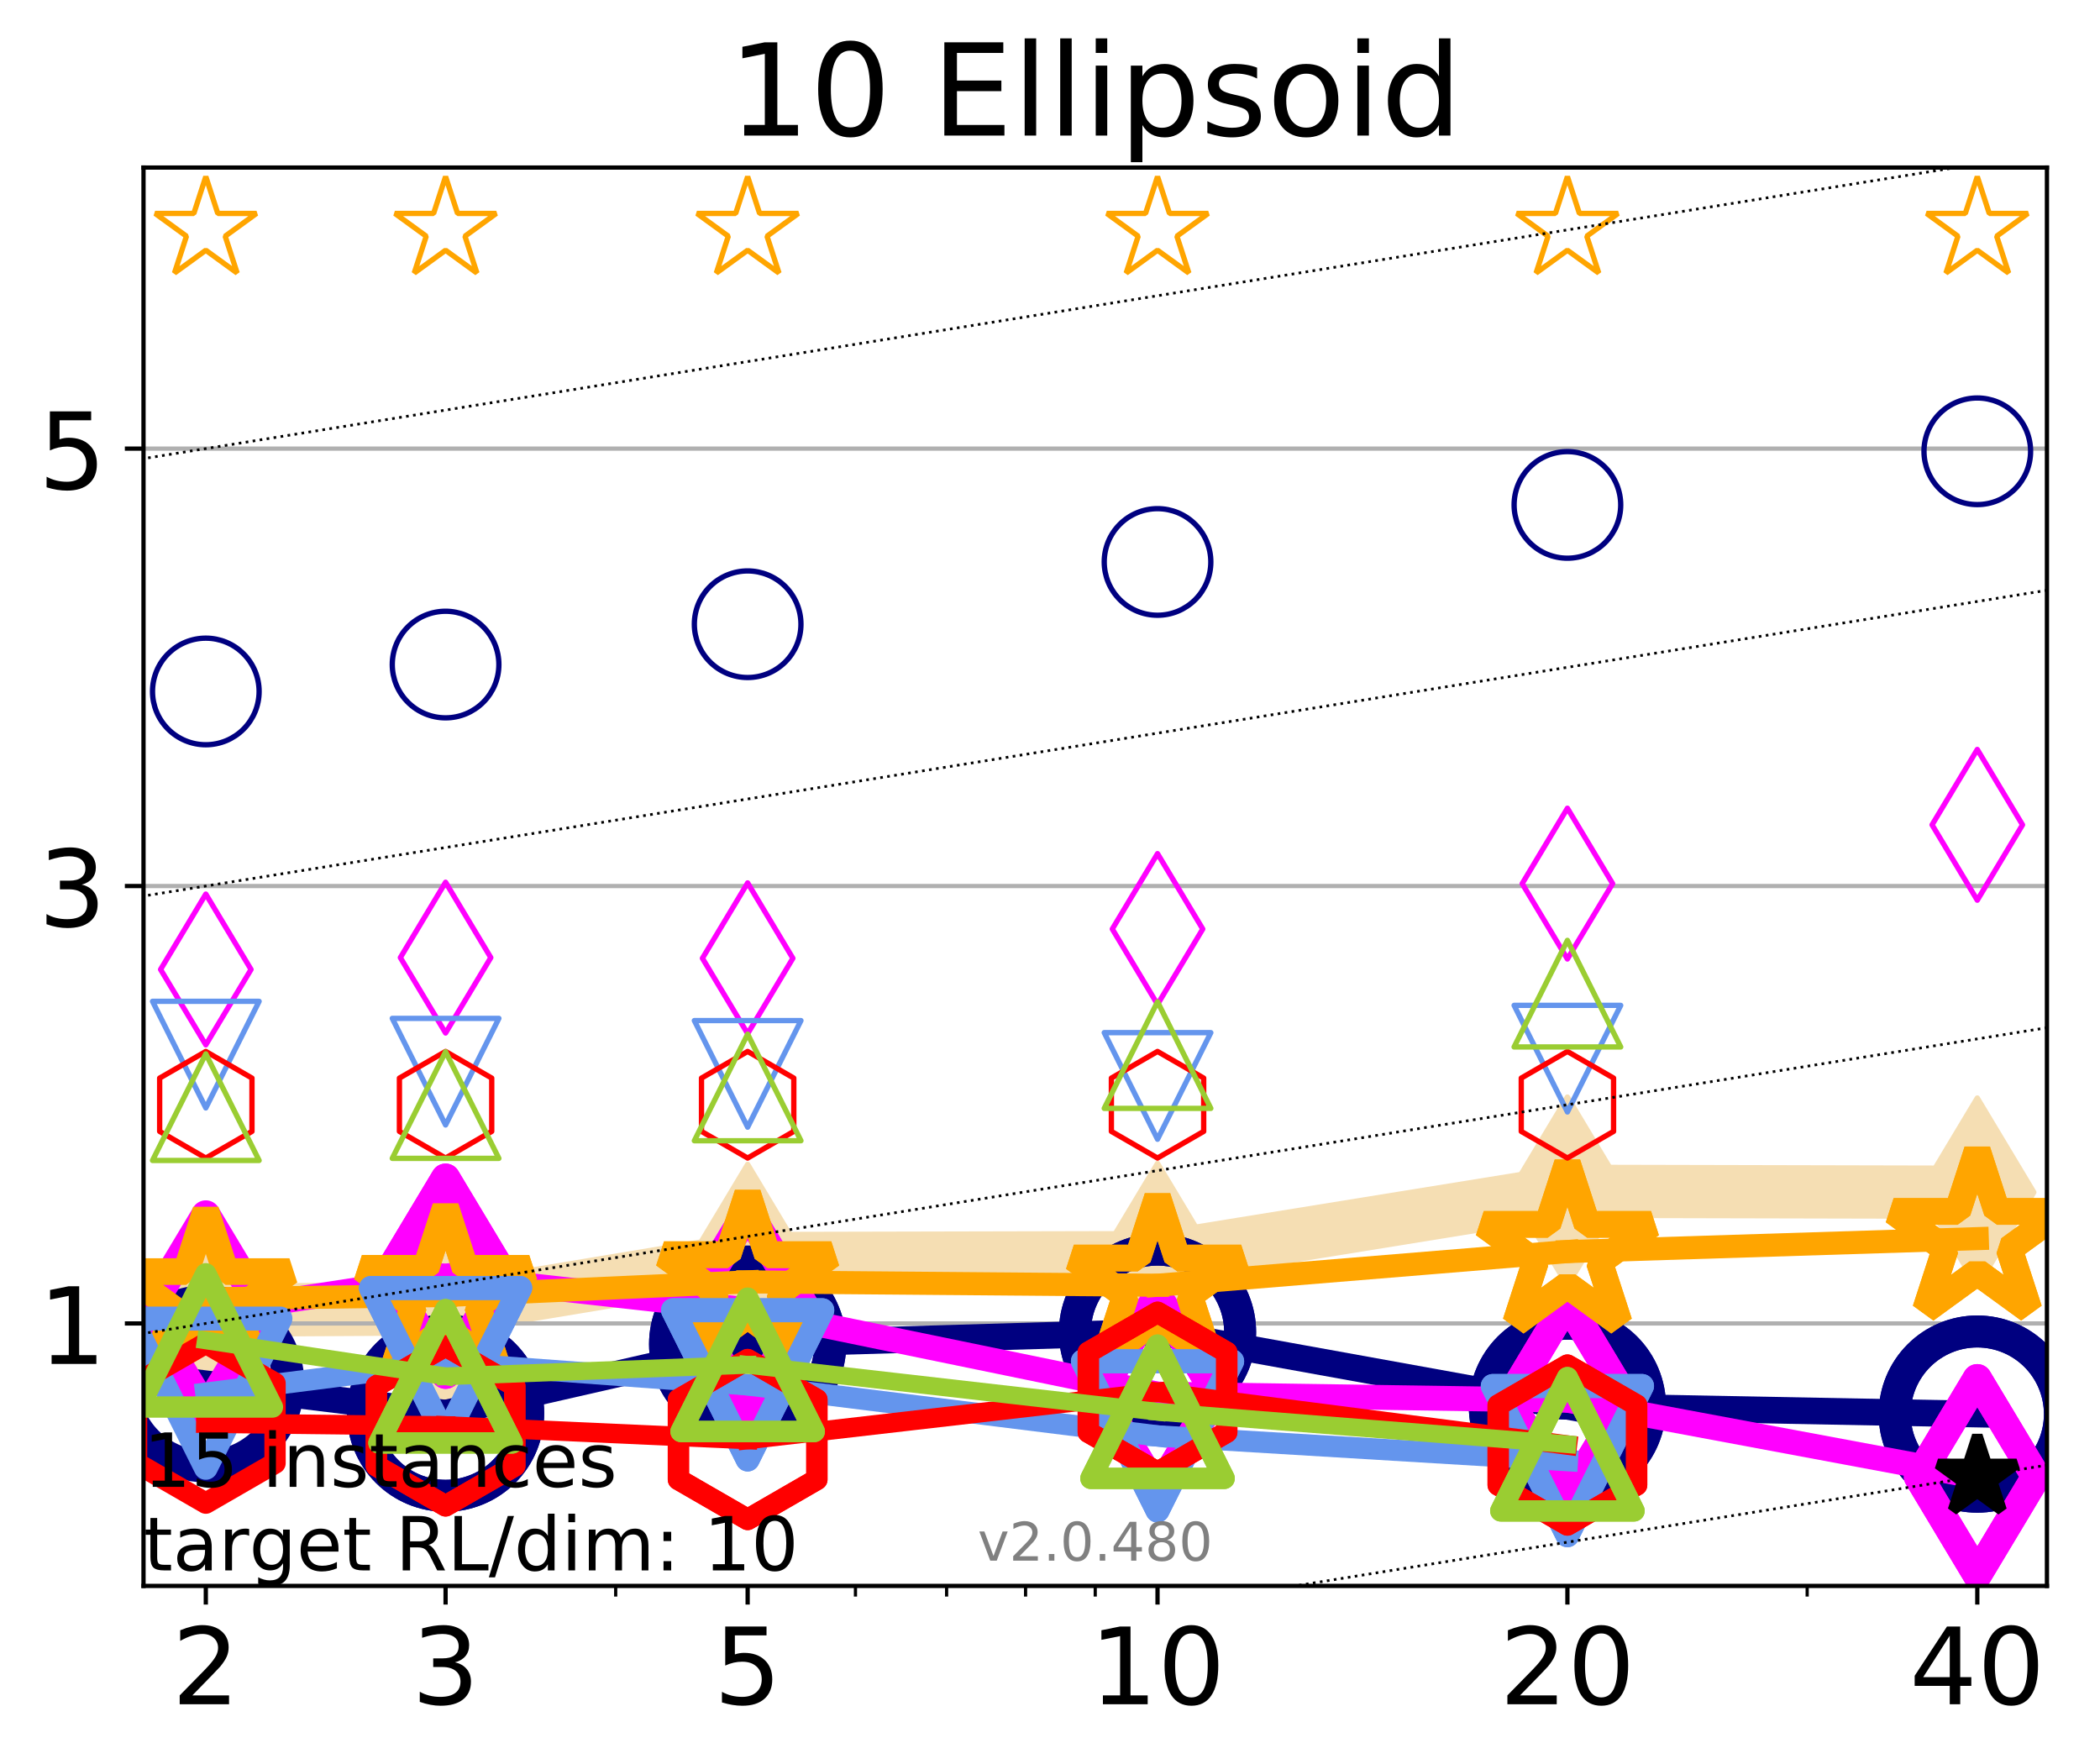 <?xml version="1.0" encoding="utf-8" standalone="no"?>
<!DOCTYPE svg PUBLIC "-//W3C//DTD SVG 1.1//EN"
  "http://www.w3.org/Graphics/SVG/1.1/DTD/svg11.dtd">
<!-- Created with matplotlib (http://matplotlib.org/) -->
<svg height="331pt" version="1.1" viewBox="0 0 394 331" width="394pt" xmlns="http://www.w3.org/2000/svg" xmlns:xlink="http://www.w3.org/1999/xlink">
 <defs>
  <style type="text/css">
*{stroke-linecap:butt;stroke-linejoin:round;}
  </style>
 </defs>
 <g id="figure_1">
  <g id="patch_1">
   <path d="M 0 331.104 
L 394.745 331.104 
L 394.745 0 
L 0 0 
z
" style="fill:#ffffff;"/>
  </g>
  <g id="axes_1">
   <g id="patch_2">
    <path d="M 26.925 297.548 
L 384.045 297.548 
L 384.045 31.436 
L 26.925 31.436 
z
" style="fill:#ffffff;"/>
   </g>
   <g id="line2d_1">
    <path clip-path="url(#p64ffe9f46a)" d="M 38.614 245.816 
L 83.599 245.559 
L 140.273 236.133 
L 217.174 235.954 
L 294.076 223.512 
L 370.977 223.69 
" style="fill:none;stroke:#f5deb3;stroke-linecap:square;stroke-width:10;"/>
    <defs>
     <path d="M -0 17.678 
L 10.607 0 
L 0 -17.678 
L -10.607 -0 
z
" id="mb59e81c1fb" style="stroke:#f5deb3;stroke-linejoin:miter;"/>
    </defs>
    <g clip-path="url(#p64ffe9f46a)">
     <use style="fill:#f5deb3;stroke:#f5deb3;stroke-linejoin:miter;" x="38.614" xlink:href="#mb59e81c1fb" y="245.816"/>
     <use style="fill:#f5deb3;stroke:#f5deb3;stroke-linejoin:miter;" x="83.599" xlink:href="#mb59e81c1fb" y="245.559"/>
     <use style="fill:#f5deb3;stroke:#f5deb3;stroke-linejoin:miter;" x="140.273" xlink:href="#mb59e81c1fb" y="236.133"/>
     <use style="fill:#f5deb3;stroke:#f5deb3;stroke-linejoin:miter;" x="217.174" xlink:href="#mb59e81c1fb" y="235.954"/>
     <use style="fill:#f5deb3;stroke:#f5deb3;stroke-linejoin:miter;" x="294.076" xlink:href="#mb59e81c1fb" y="223.512"/>
     <use style="fill:#f5deb3;stroke:#f5deb3;stroke-linejoin:miter;" x="370.977" xlink:href="#mb59e81c1fb" y="223.69"/>
    </g>
   </g>
   <g id="matplotlib.axis_1">
    <g id="xtick_1">
     <g id="line2d_2">
      <defs>
       <path d="M 0 0 
L 0 3.5 
" id="mbb2e1428ba" style="stroke:#000000;stroke-width:0.8;"/>
      </defs>
      <g>
       <use style="stroke:#000000;stroke-width:0.8;" x="38.614" xlink:href="#mbb2e1428ba" y="297.548"/>
      </g>
     </g>
     <g id="text_1">
      <!-- 2 -->
      <defs>
       <path d="M 19.188 8.297 
L 53.609 8.297 
L 53.609 0 
L 7.328 0 
L 7.328 8.297 
Q 12.938 14.109 22.625 23.891 
Q 32.328 33.688 34.812 36.531 
Q 39.547 41.844 41.422 45.531 
Q 43.312 49.219 43.312 52.781 
Q 43.312 58.594 39.234 62.25 
Q 35.156 65.922 28.609 65.922 
Q 23.969 65.922 18.812 64.312 
Q 13.672 62.703 7.812 59.422 
L 7.812 69.391 
Q 13.766 71.781 18.938 73 
Q 24.125 74.219 28.422 74.219 
Q 39.75 74.219 46.484 68.547 
Q 53.219 62.891 53.219 53.422 
Q 53.219 48.922 51.531 44.891 
Q 49.859 40.875 45.406 35.406 
Q 44.188 33.984 37.641 27.219 
Q 31.109 20.453 19.188 8.297 
z
" id="DejaVuSans-32"/>
      </defs>
      <g transform="translate(32.252 319.745)scale(0.2 -0.2)">
       <use xlink:href="#DejaVuSans-32"/>
      </g>
     </g>
    </g>
    <g id="xtick_2">
     <g id="line2d_3">
      <g>
       <use style="stroke:#000000;stroke-width:0.8;" x="83.599" xlink:href="#mbb2e1428ba" y="297.548"/>
      </g>
     </g>
     <g id="text_2">
      <!-- 3 -->
      <defs>
       <path d="M 40.578 39.312 
Q 47.656 37.797 51.625 33 
Q 55.609 28.219 55.609 21.188 
Q 55.609 10.406 48.188 4.484 
Q 40.766 -1.422 27.094 -1.422 
Q 22.516 -1.422 17.656 -0.516 
Q 12.797 0.391 7.625 2.203 
L 7.625 11.719 
Q 11.719 9.328 16.594 8.109 
Q 21.484 6.891 26.812 6.891 
Q 36.078 6.891 40.938 10.547 
Q 45.797 14.203 45.797 21.188 
Q 45.797 27.641 41.281 31.266 
Q 36.766 34.906 28.719 34.906 
L 20.219 34.906 
L 20.219 43.016 
L 29.109 43.016 
Q 36.375 43.016 40.234 45.922 
Q 44.094 48.828 44.094 54.297 
Q 44.094 59.906 40.109 62.906 
Q 36.141 65.922 28.719 65.922 
Q 24.656 65.922 20.016 65.031 
Q 15.375 64.156 9.812 62.312 
L 9.812 71.094 
Q 15.438 72.656 20.344 73.438 
Q 25.25 74.219 29.594 74.219 
Q 40.828 74.219 47.359 69.109 
Q 53.906 64.016 53.906 55.328 
Q 53.906 49.266 50.438 45.094 
Q 46.969 40.922 40.578 39.312 
z
" id="DejaVuSans-33"/>
      </defs>
      <g transform="translate(77.236 319.745)scale(0.2 -0.2)">
       <use xlink:href="#DejaVuSans-33"/>
      </g>
     </g>
    </g>
    <g id="xtick_3">
     <g id="line2d_4">
      <g>
       <use style="stroke:#000000;stroke-width:0.8;" x="140.273" xlink:href="#mbb2e1428ba" y="297.548"/>
      </g>
     </g>
     <g id="text_3">
      <!-- 5 -->
      <defs>
       <path d="M 10.797 72.906 
L 49.516 72.906 
L 49.516 64.594 
L 19.828 64.594 
L 19.828 46.734 
Q 21.969 47.469 24.109 47.828 
Q 26.266 48.188 28.422 48.188 
Q 40.625 48.188 47.75 41.5 
Q 54.891 34.812 54.891 23.391 
Q 54.891 11.625 47.562 5.094 
Q 40.234 -1.422 26.906 -1.422 
Q 22.312 -1.422 17.547 -0.641 
Q 12.797 0.141 7.719 1.703 
L 7.719 11.625 
Q 12.109 9.234 16.797 8.062 
Q 21.484 6.891 26.703 6.891 
Q 35.156 6.891 40.078 11.328 
Q 45.016 15.766 45.016 23.391 
Q 45.016 31 40.078 35.438 
Q 35.156 39.891 26.703 39.891 
Q 22.75 39.891 18.812 39.016 
Q 14.891 38.141 10.797 36.281 
z
" id="DejaVuSans-35"/>
      </defs>
      <g transform="translate(133.91 319.745)scale(0.2 -0.2)">
       <use xlink:href="#DejaVuSans-35"/>
      </g>
     </g>
    </g>
    <g id="xtick_4">
     <g id="line2d_5">
      <g>
       <use style="stroke:#000000;stroke-width:0.8;" x="217.174" xlink:href="#mbb2e1428ba" y="297.548"/>
      </g>
     </g>
     <g id="text_4">
      <!-- 10 -->
      <defs>
       <path d="M 12.406 8.297 
L 28.516 8.297 
L 28.516 63.922 
L 10.984 60.406 
L 10.984 69.391 
L 28.422 72.906 
L 38.281 72.906 
L 38.281 8.297 
L 54.391 8.297 
L 54.391 0 
L 12.406 0 
z
" id="DejaVuSans-31"/>
       <path d="M 31.781 66.406 
Q 24.172 66.406 20.328 58.906 
Q 16.5 51.422 16.5 36.375 
Q 16.5 21.391 20.328 13.891 
Q 24.172 6.391 31.781 6.391 
Q 39.453 6.391 43.281 13.891 
Q 47.125 21.391 47.125 36.375 
Q 47.125 51.422 43.281 58.906 
Q 39.453 66.406 31.781 66.406 
z
M 31.781 74.219 
Q 44.047 74.219 50.516 64.516 
Q 56.984 54.828 56.984 36.375 
Q 56.984 17.969 50.516 8.266 
Q 44.047 -1.422 31.781 -1.422 
Q 19.531 -1.422 13.062 8.266 
Q 6.594 17.969 6.594 36.375 
Q 6.594 54.828 13.062 64.516 
Q 19.531 74.219 31.781 74.219 
z
" id="DejaVuSans-30"/>
      </defs>
      <g transform="translate(204.449 319.745)scale(0.2 -0.2)">
       <use xlink:href="#DejaVuSans-31"/>
       <use x="63.623" xlink:href="#DejaVuSans-30"/>
      </g>
     </g>
    </g>
    <g id="xtick_5">
     <g id="line2d_6">
      <g>
       <use style="stroke:#000000;stroke-width:0.8;" x="294.076" xlink:href="#mbb2e1428ba" y="297.548"/>
      </g>
     </g>
     <g id="text_5">
      <!-- 20 -->
      <g transform="translate(281.351 319.745)scale(0.2 -0.2)">
       <use xlink:href="#DejaVuSans-32"/>
       <use x="63.623" xlink:href="#DejaVuSans-30"/>
      </g>
     </g>
    </g>
    <g id="xtick_6">
     <g id="line2d_7">
      <g>
       <use style="stroke:#000000;stroke-width:0.8;" x="370.977" xlink:href="#mbb2e1428ba" y="297.548"/>
      </g>
     </g>
     <g id="text_6">
      <!-- 40 -->
      <defs>
       <path d="M 37.797 64.312 
L 12.891 25.391 
L 37.797 25.391 
z
M 35.203 72.906 
L 47.609 72.906 
L 47.609 25.391 
L 58.016 25.391 
L 58.016 17.188 
L 47.609 17.188 
L 47.609 0 
L 37.797 0 
L 37.797 17.188 
L 4.891 17.188 
L 4.891 26.703 
z
" id="DejaVuSans-34"/>
      </defs>
      <g transform="translate(358.252 319.745)scale(0.2 -0.2)">
       <use xlink:href="#DejaVuSans-34"/>
       <use x="63.623" xlink:href="#DejaVuSans-30"/>
      </g>
     </g>
    </g>
    <g id="xtick_7">
     <g id="line2d_8">
      <defs>
       <path d="M 0 0 
L 0 2 
" id="m5b877fc72c" style="stroke:#000000;stroke-width:0.6;"/>
      </defs>
      <g>
       <use style="stroke:#000000;stroke-width:0.6;" x="38.614" xlink:href="#m5b877fc72c" y="297.548"/>
      </g>
     </g>
    </g>
    <g id="xtick_8">
     <g id="line2d_9">
      <g>
       <use style="stroke:#000000;stroke-width:0.6;" x="83.599" xlink:href="#m5b877fc72c" y="297.548"/>
      </g>
     </g>
    </g>
    <g id="xtick_9">
     <g id="line2d_10">
      <g>
       <use style="stroke:#000000;stroke-width:0.6;" x="115.516" xlink:href="#m5b877fc72c" y="297.548"/>
      </g>
     </g>
    </g>
    <g id="xtick_10">
     <g id="line2d_11">
      <g>
       <use style="stroke:#000000;stroke-width:0.6;" x="140.273" xlink:href="#m5b877fc72c" y="297.548"/>
      </g>
     </g>
    </g>
    <g id="xtick_11">
     <g id="line2d_12">
      <g>
       <use style="stroke:#000000;stroke-width:0.6;" x="160.5" xlink:href="#m5b877fc72c" y="297.548"/>
      </g>
     </g>
    </g>
    <g id="xtick_12">
     <g id="line2d_13">
      <g>
       <use style="stroke:#000000;stroke-width:0.6;" x="177.603" xlink:href="#m5b877fc72c" y="297.548"/>
      </g>
     </g>
    </g>
    <g id="xtick_13">
     <g id="line2d_14">
      <g>
       <use style="stroke:#000000;stroke-width:0.6;" x="192.417" xlink:href="#m5b877fc72c" y="297.548"/>
      </g>
     </g>
    </g>
    <g id="xtick_14">
     <g id="line2d_15">
      <g>
       <use style="stroke:#000000;stroke-width:0.6;" x="205.485" xlink:href="#m5b877fc72c" y="297.548"/>
      </g>
     </g>
    </g>
    <g id="xtick_15">
     <g id="line2d_16">
      <g>
       <use style="stroke:#000000;stroke-width:0.6;" x="294.076" xlink:href="#m5b877fc72c" y="297.548"/>
      </g>
     </g>
    </g>
    <g id="xtick_16">
     <g id="line2d_17">
      <g>
       <use style="stroke:#000000;stroke-width:0.6;" x="339.06" xlink:href="#m5b877fc72c" y="297.548"/>
      </g>
     </g>
    </g>
    <g id="xtick_17">
     <g id="line2d_18">
      <g>
       <use style="stroke:#000000;stroke-width:0.6;" x="370.977" xlink:href="#m5b877fc72c" y="297.548"/>
      </g>
     </g>
    </g>
   </g>
   <g id="matplotlib.axis_2">
    <g id="ytick_1">
     <g id="line2d_19">
      <path clip-path="url(#p64ffe9f46a)" d="M 26.925 248.307 
L 384.045 248.307 
" style="fill:none;stroke:#b0b0b0;stroke-linecap:square;stroke-width:0.8;"/>
     </g>
     <g id="line2d_20">
      <defs>
       <path d="M 0 0 
L -3.5 0 
" id="ma9c8780ed5" style="stroke:#000000;stroke-width:0.8;"/>
      </defs>
      <g>
       <use style="stroke:#000000;stroke-width:0.8;" x="26.925" xlink:href="#ma9c8780ed5" y="248.307"/>
      </g>
     </g>
     <g id="text_7">
      <!-- 1 -->
      <g transform="translate(7.2 255.905)scale(0.2 -0.2)">
       <use xlink:href="#DejaVuSans-31"/>
      </g>
     </g>
    </g>
    <g id="ytick_2">
     <g id="line2d_21">
      <path clip-path="url(#p64ffe9f46a)" d="M 26.925 166.237 
L 384.045 166.237 
" style="fill:none;stroke:#b0b0b0;stroke-linecap:square;stroke-width:0.8;"/>
     </g>
     <g id="line2d_22">
      <g>
       <use style="stroke:#000000;stroke-width:0.8;" x="26.925" xlink:href="#ma9c8780ed5" y="166.237"/>
      </g>
     </g>
     <g id="text_8">
      <!-- 3 -->
      <g transform="translate(7.2 173.835)scale(0.2 -0.2)">
       <use xlink:href="#DejaVuSans-33"/>
      </g>
     </g>
    </g>
    <g id="ytick_3">
     <g id="line2d_23">
      <path clip-path="url(#p64ffe9f46a)" d="M 26.925 84.168 
L 384.045 84.168 
" style="fill:none;stroke:#b0b0b0;stroke-linecap:square;stroke-width:0.8;"/>
     </g>
     <g id="line2d_24">
      <g>
       <use style="stroke:#000000;stroke-width:0.8;" x="26.925" xlink:href="#ma9c8780ed5" y="84.168"/>
      </g>
     </g>
     <g id="text_9">
      <!-- 5 -->
      <g transform="translate(7.2 91.766)scale(0.2 -0.2)">
       <use xlink:href="#DejaVuSans-35"/>
      </g>
     </g>
    </g>
   </g>
   <g id="line2d_25">
    <path clip-path="url(#p64ffe9f46a)" d="M 38.614 259.621 
L 83.599 265.138 
" style="fill:none;stroke:#000080;stroke-linecap:square;stroke-width:5;"/>
    <defs>
     <path d="M 0 15.5 
C 4.111 15.5 8.053 13.867 10.96 10.96 
C 13.867 8.053 15.5 4.111 15.5 0 
C 15.5 -4.111 13.867 -8.053 10.96 -10.96 
C 8.053 -13.867 4.111 -15.5 0 -15.5 
C -4.111 -15.5 -8.053 -13.867 -10.96 -10.96 
C -13.867 -8.053 -15.5 -4.111 -15.5 0 
C -15.5 4.111 -13.867 8.053 -10.96 10.96 
C -8.053 13.867 -4.111 15.5 0 15.5 
z
" id="m394e680ce9" style="stroke:#000080;stroke-width:6;"/>
    </defs>
    <g clip-path="url(#p64ffe9f46a)">
     <use style="fill:none;stroke:#000080;stroke-width:6;" x="38.614" xlink:href="#m394e680ce9" y="259.621"/>
     <use style="fill:none;stroke:#000080;stroke-width:6;" x="83.599" xlink:href="#m394e680ce9" y="265.138"/>
    </g>
   </g>
   <g id="line2d_26">
    <path clip-path="url(#p64ffe9f46a)" d="M 83.599 265.138 
L 140.273 252.194 
" style="fill:none;stroke:#000080;stroke-linecap:square;stroke-width:5;"/>
    <g clip-path="url(#p64ffe9f46a)">
     <use style="fill:none;stroke:#000080;stroke-width:6;" x="83.599" xlink:href="#m394e680ce9" y="265.138"/>
     <use style="fill:none;stroke:#000080;stroke-width:6;" x="140.273" xlink:href="#m394e680ce9" y="252.194"/>
    </g>
   </g>
   <g id="line2d_27">
    <path clip-path="url(#p64ffe9f46a)" d="M 140.273 252.194 
L 217.174 249.948 
" style="fill:none;stroke:#000080;stroke-linecap:square;stroke-width:5;"/>
    <g clip-path="url(#p64ffe9f46a)">
     <use style="fill:none;stroke:#000080;stroke-width:6;" x="140.273" xlink:href="#m394e680ce9" y="252.194"/>
     <use style="fill:none;stroke:#000080;stroke-width:6;" x="217.174" xlink:href="#m394e680ce9" y="249.948"/>
    </g>
   </g>
   <g id="line2d_28">
    <path clip-path="url(#p64ffe9f46a)" d="M 217.174 249.948 
L 294.076 263.851 
" style="fill:none;stroke:#000080;stroke-linecap:square;stroke-width:5;"/>
    <g clip-path="url(#p64ffe9f46a)">
     <use style="fill:none;stroke:#000080;stroke-width:6;" x="217.174" xlink:href="#m394e680ce9" y="249.948"/>
     <use style="fill:none;stroke:#000080;stroke-width:6;" x="294.076" xlink:href="#m394e680ce9" y="263.851"/>
    </g>
   </g>
   <g id="line2d_29">
    <path clip-path="url(#p64ffe9f46a)" d="M 294.076 263.851 
L 370.977 265.309 
" style="fill:none;stroke:#000080;stroke-linecap:square;stroke-width:5;"/>
    <g clip-path="url(#p64ffe9f46a)">
     <use style="fill:none;stroke:#000080;stroke-width:6;" x="294.076" xlink:href="#m394e680ce9" y="263.851"/>
     <use style="fill:none;stroke:#000080;stroke-width:6;" x="370.977" xlink:href="#m394e680ce9" y="265.309"/>
    </g>
   </g>
   <g id="line2d_30">
    <path clip-path="url(#p64ffe9f46a)" d="M 370.977 265.309 
" style="fill:none;stroke:#000080;stroke-linecap:square;stroke-width:5;"/>
    <g clip-path="url(#p64ffe9f46a)">
     <use style="fill:none;stroke:#000080;stroke-width:6;" x="370.977" xlink:href="#m394e680ce9" y="265.309"/>
    </g>
   </g>
   <g id="line2d_31"/>
   <g id="line2d_32">
    <defs>
     <path d="M 0 10 
C 2.652 10 5.196 8.946 7.071 7.071 
C 8.946 5.196 10 2.652 10 0 
C 10 -2.652 8.946 -5.196 7.071 -7.071 
C 5.196 -8.946 2.652 -10 0 -10 
C -2.652 -10 -5.196 -8.946 -7.071 -7.071 
C -8.946 -5.196 -10 -2.652 -10 0 
C -10 2.652 -8.946 5.196 -7.071 7.071 
C -5.196 8.946 -2.652 10 0 10 
z
" id="m00ac28dd43" style="stroke:#000080;"/>
    </defs>
    <g clip-path="url(#p64ffe9f46a)">
     <use style="fill:none;stroke:#000080;" x="38.614" xlink:href="#m00ac28dd43" y="129.73"/>
     <use style="fill:none;stroke:#000080;" x="83.599" xlink:href="#m00ac28dd43" y="124.682"/>
     <use style="fill:none;stroke:#000080;" x="140.273" xlink:href="#m00ac28dd43" y="117.116"/>
     <use style="fill:none;stroke:#000080;" x="217.174" xlink:href="#m00ac28dd43" y="105.433"/>
     <use style="fill:none;stroke:#000080;" x="294.076" xlink:href="#m00ac28dd43" y="94.73"/>
     <use style="fill:none;stroke:#000080;" x="370.977" xlink:href="#m00ac28dd43" y="84.67"/>
    </g>
   </g>
   <g id="line2d_33">
    <path clip-path="url(#p64ffe9f46a)" d="M 38.614 246.34 
L 83.599 239.442 
" style="fill:none;stroke:#ff00ff;stroke-linecap:square;stroke-width:4.667;"/>
    <defs>
     <path d="M -0 18.385 
L 11.031 0 
L 0 -18.385 
L -11.031 -0 
z
" id="m7781ce0a3c" style="stroke:#ff00ff;stroke-linejoin:miter;stroke-width:5.5;"/>
    </defs>
    <g clip-path="url(#p64ffe9f46a)">
     <use style="fill:none;stroke:#ff00ff;stroke-linejoin:miter;stroke-width:5.5;" x="38.614" xlink:href="#m7781ce0a3c" y="246.34"/>
     <use style="fill:none;stroke:#ff00ff;stroke-linejoin:miter;stroke-width:5.5;" x="83.599" xlink:href="#m7781ce0a3c" y="239.442"/>
    </g>
   </g>
   <g id="line2d_34">
    <path clip-path="url(#p64ffe9f46a)" d="M 83.599 239.442 
L 140.273 245.744 
" style="fill:none;stroke:#ff00ff;stroke-linecap:square;stroke-width:4.667;"/>
    <g clip-path="url(#p64ffe9f46a)">
     <use style="fill:none;stroke:#ff00ff;stroke-linejoin:miter;stroke-width:5.5;" x="83.599" xlink:href="#m7781ce0a3c" y="239.442"/>
     <use style="fill:none;stroke:#ff00ff;stroke-linejoin:miter;stroke-width:5.5;" x="140.273" xlink:href="#m7781ce0a3c" y="245.744"/>
    </g>
   </g>
   <g id="line2d_35">
    <path clip-path="url(#p64ffe9f46a)" d="M 140.273 245.744 
L 217.174 261.561 
" style="fill:none;stroke:#ff00ff;stroke-linecap:square;stroke-width:4.667;"/>
    <g clip-path="url(#p64ffe9f46a)">
     <use style="fill:none;stroke:#ff00ff;stroke-linejoin:miter;stroke-width:5.5;" x="140.273" xlink:href="#m7781ce0a3c" y="245.744"/>
     <use style="fill:none;stroke:#ff00ff;stroke-linejoin:miter;stroke-width:5.5;" x="217.174" xlink:href="#m7781ce0a3c" y="261.561"/>
    </g>
   </g>
   <g id="line2d_36">
    <path clip-path="url(#p64ffe9f46a)" d="M 217.174 261.561 
L 294.076 262.709 
" style="fill:none;stroke:#ff00ff;stroke-linecap:square;stroke-width:4.667;"/>
    <g clip-path="url(#p64ffe9f46a)">
     <use style="fill:none;stroke:#ff00ff;stroke-linejoin:miter;stroke-width:5.5;" x="217.174" xlink:href="#m7781ce0a3c" y="261.561"/>
     <use style="fill:none;stroke:#ff00ff;stroke-linejoin:miter;stroke-width:5.5;" x="294.076" xlink:href="#m7781ce0a3c" y="262.709"/>
    </g>
   </g>
   <g id="line2d_37">
    <path clip-path="url(#p64ffe9f46a)" d="M 294.076 262.709 
L 370.977 277.063 
" style="fill:none;stroke:#ff00ff;stroke-linecap:square;stroke-width:4.667;"/>
    <g clip-path="url(#p64ffe9f46a)">
     <use style="fill:none;stroke:#ff00ff;stroke-linejoin:miter;stroke-width:5.5;" x="294.076" xlink:href="#m7781ce0a3c" y="262.709"/>
     <use style="fill:none;stroke:#ff00ff;stroke-linejoin:miter;stroke-width:5.5;" x="370.977" xlink:href="#m7781ce0a3c" y="277.063"/>
    </g>
   </g>
   <g id="line2d_38">
    <path clip-path="url(#p64ffe9f46a)" d="M 370.977 277.063 
" style="fill:none;stroke:#ff00ff;stroke-linecap:square;stroke-width:4.667;"/>
    <g clip-path="url(#p64ffe9f46a)">
     <use style="fill:none;stroke:#ff00ff;stroke-linejoin:miter;stroke-width:5.5;" x="370.977" xlink:href="#m7781ce0a3c" y="277.063"/>
    </g>
   </g>
   <g id="line2d_39"/>
   <g id="line2d_40">
    <defs>
     <path d="M -0 14.142 
L 8.485 0 
L -0 -14.142 
L -8.485 -0 
z
" id="m860c36b66c" style="stroke:#ff00ff;stroke-linejoin:miter;"/>
    </defs>
    <g clip-path="url(#p64ffe9f46a)">
     <use style="fill:none;stroke:#ff00ff;stroke-linejoin:miter;" x="38.614" xlink:href="#m860c36b66c" y="181.889"/>
     <use style="fill:none;stroke:#ff00ff;stroke-linejoin:miter;" x="83.599" xlink:href="#m860c36b66c" y="179.667"/>
     <use style="fill:none;stroke:#ff00ff;stroke-linejoin:miter;" x="140.273" xlink:href="#m860c36b66c" y="179.791"/>
     <use style="fill:none;stroke:#ff00ff;stroke-linejoin:miter;" x="217.174" xlink:href="#m860c36b66c" y="174.302"/>
     <use style="fill:none;stroke:#ff00ff;stroke-linejoin:miter;" x="294.076" xlink:href="#m860c36b66c" y="165.783"/>
     <use style="fill:none;stroke:#ff00ff;stroke-linejoin:miter;" x="370.977" xlink:href="#m860c36b66c" y="154.754"/>
    </g>
   </g>
   <g id="line2d_41">
    <path clip-path="url(#p64ffe9f46a)" d="M 38.614 243.677 
L 83.599 243.061 
" style="fill:none;stroke:#ffa500;stroke-linecap:square;stroke-width:4.333;"/>
    <defs>
     <path d="M 0 -16.5 
L -3.704 -5.099 
L -15.692 -5.099 
L -5.994 1.948 
L -9.698 13.349 
L -0 6.302 
L 9.698 13.349 
L 5.994 1.948 
L 15.692 -5.099 
L 3.704 -5.099 
z
" id="m42948b163a" style="stroke:#ffa500;stroke-linejoin:bevel;stroke-width:5;"/>
    </defs>
    <g clip-path="url(#p64ffe9f46a)">
     <use style="fill:none;stroke:#ffa500;stroke-linejoin:bevel;stroke-width:5;" x="38.614" xlink:href="#m42948b163a" y="243.677"/>
     <use style="fill:none;stroke:#ffa500;stroke-linejoin:bevel;stroke-width:5;" x="83.599" xlink:href="#m42948b163a" y="243.061"/>
    </g>
   </g>
   <g id="line2d_42">
    <path clip-path="url(#p64ffe9f46a)" d="M 83.599 243.061 
L 140.273 240.504 
" style="fill:none;stroke:#ffa500;stroke-linecap:square;stroke-width:4.333;"/>
    <g clip-path="url(#p64ffe9f46a)">
     <use style="fill:none;stroke:#ffa500;stroke-linejoin:bevel;stroke-width:5;" x="83.599" xlink:href="#m42948b163a" y="243.061"/>
     <use style="fill:none;stroke:#ffa500;stroke-linejoin:bevel;stroke-width:5;" x="140.273" xlink:href="#m42948b163a" y="240.504"/>
    </g>
   </g>
   <g id="line2d_43">
    <path clip-path="url(#p64ffe9f46a)" d="M 140.273 240.504 
L 217.174 241.136 
" style="fill:none;stroke:#ffa500;stroke-linecap:square;stroke-width:4.333;"/>
    <g clip-path="url(#p64ffe9f46a)">
     <use style="fill:none;stroke:#ffa500;stroke-linejoin:bevel;stroke-width:5;" x="140.273" xlink:href="#m42948b163a" y="240.504"/>
     <use style="fill:none;stroke:#ffa500;stroke-linejoin:bevel;stroke-width:5;" x="217.174" xlink:href="#m42948b163a" y="241.136"/>
    </g>
   </g>
   <g id="line2d_44">
    <path clip-path="url(#p64ffe9f46a)" d="M 217.174 241.136 
L 294.076 234.818 
" style="fill:none;stroke:#ffa500;stroke-linecap:square;stroke-width:4.333;"/>
    <g clip-path="url(#p64ffe9f46a)">
     <use style="fill:none;stroke:#ffa500;stroke-linejoin:bevel;stroke-width:5;" x="217.174" xlink:href="#m42948b163a" y="241.136"/>
     <use style="fill:none;stroke:#ffa500;stroke-linejoin:bevel;stroke-width:5;" x="294.076" xlink:href="#m42948b163a" y="234.818"/>
    </g>
   </g>
   <g id="line2d_45">
    <path clip-path="url(#p64ffe9f46a)" d="M 294.076 234.818 
L 370.977 232.391 
" style="fill:none;stroke:#ffa500;stroke-linecap:square;stroke-width:4.333;"/>
    <g clip-path="url(#p64ffe9f46a)">
     <use style="fill:none;stroke:#ffa500;stroke-linejoin:bevel;stroke-width:5;" x="294.076" xlink:href="#m42948b163a" y="234.818"/>
     <use style="fill:none;stroke:#ffa500;stroke-linejoin:bevel;stroke-width:5;" x="370.977" xlink:href="#m42948b163a" y="232.391"/>
    </g>
   </g>
   <g id="line2d_46">
    <path clip-path="url(#p64ffe9f46a)" d="M 370.977 232.391 
" style="fill:none;stroke:#ffa500;stroke-linecap:square;stroke-width:4.333;"/>
    <g clip-path="url(#p64ffe9f46a)">
     <use style="fill:none;stroke:#ffa500;stroke-linejoin:bevel;stroke-width:5;" x="370.977" xlink:href="#m42948b163a" y="232.391"/>
    </g>
   </g>
   <g id="line2d_47"/>
   <g id="line2d_48">
    <defs>
     <path d="M 0 -10 
L -2.245 -3.09 
L -9.511 -3.09 
L -3.633 1.18 
L -5.878 8.09 
L -0 3.82 
L 5.878 8.09 
L 3.633 1.18 
L 9.511 -3.09 
L 2.245 -3.09 
z
" id="m831027c7a4" style="stroke:#ffa500;stroke-linejoin:bevel;"/>
    </defs>
    <g clip-path="url(#p64ffe9f46a)">
     <use style="fill:none;stroke:#ffa500;stroke-linejoin:bevel;" x="38.614" xlink:href="#m831027c7a4" y="43.133"/>
     <use style="fill:none;stroke:#ffa500;stroke-linejoin:bevel;" x="83.599" xlink:href="#m831027c7a4" y="43.133"/>
     <use style="fill:none;stroke:#ffa500;stroke-linejoin:bevel;" x="140.273" xlink:href="#m831027c7a4" y="43.133"/>
     <use style="fill:none;stroke:#ffa500;stroke-linejoin:bevel;" x="217.174" xlink:href="#m831027c7a4" y="43.133"/>
     <use style="fill:none;stroke:#ffa500;stroke-linejoin:bevel;" x="294.076" xlink:href="#m831027c7a4" y="43.133"/>
     <use style="fill:none;stroke:#ffa500;stroke-linejoin:bevel;" x="370.977" xlink:href="#m831027c7a4" y="43.133"/>
    </g>
   </g>
   <g id="line2d_49">
    <path clip-path="url(#p64ffe9f46a)" d="M 38.614 261.387 
L 83.599 255.652 
" style="fill:none;stroke:#6495ed;stroke-linecap:square;stroke-width:4;"/>
    <defs>
     <path d="M -0 14 
L 14 -14 
L -14 -14 
z
" id="m0879c85ce7" style="stroke:#6495ed;stroke-linejoin:miter;stroke-width:4.5;"/>
    </defs>
    <g clip-path="url(#p64ffe9f46a)">
     <use style="fill:none;stroke:#6495ed;stroke-linejoin:miter;stroke-width:4.5;" x="38.614" xlink:href="#m0879c85ce7" y="261.387"/>
     <use style="fill:none;stroke:#6495ed;stroke-linejoin:miter;stroke-width:4.5;" x="83.599" xlink:href="#m0879c85ce7" y="255.652"/>
    </g>
   </g>
   <g id="line2d_50">
    <path clip-path="url(#p64ffe9f46a)" d="M 83.599 255.652 
L 140.273 259.824 
" style="fill:none;stroke:#6495ed;stroke-linecap:square;stroke-width:4;"/>
    <g clip-path="url(#p64ffe9f46a)">
     <use style="fill:none;stroke:#6495ed;stroke-linejoin:miter;stroke-width:4.5;" x="83.599" xlink:href="#m0879c85ce7" y="255.652"/>
     <use style="fill:none;stroke:#6495ed;stroke-linejoin:miter;stroke-width:4.5;" x="140.273" xlink:href="#m0879c85ce7" y="259.824"/>
    </g>
   </g>
   <g id="line2d_51">
    <path clip-path="url(#p64ffe9f46a)" d="M 140.273 259.824 
L 217.174 269.41 
" style="fill:none;stroke:#6495ed;stroke-linecap:square;stroke-width:4;"/>
    <g clip-path="url(#p64ffe9f46a)">
     <use style="fill:none;stroke:#6495ed;stroke-linejoin:miter;stroke-width:4.5;" x="140.273" xlink:href="#m0879c85ce7" y="259.824"/>
     <use style="fill:none;stroke:#6495ed;stroke-linejoin:miter;stroke-width:4.5;" x="217.174" xlink:href="#m0879c85ce7" y="269.41"/>
    </g>
   </g>
   <g id="line2d_52">
    <path clip-path="url(#p64ffe9f46a)" d="M 217.174 269.41 
L 294.076 274.039 
" style="fill:none;stroke:#6495ed;stroke-linecap:square;stroke-width:4;"/>
    <g clip-path="url(#p64ffe9f46a)">
     <use style="fill:none;stroke:#6495ed;stroke-linejoin:miter;stroke-width:4.5;" x="217.174" xlink:href="#m0879c85ce7" y="269.41"/>
     <use style="fill:none;stroke:#6495ed;stroke-linejoin:miter;stroke-width:4.5;" x="294.076" xlink:href="#m0879c85ce7" y="274.039"/>
    </g>
   </g>
   <g id="line2d_53">
    <path clip-path="url(#p64ffe9f46a)" d="M 294.076 274.039 
" style="fill:none;stroke:#6495ed;stroke-linecap:square;stroke-width:4;"/>
    <g clip-path="url(#p64ffe9f46a)">
     <use style="fill:none;stroke:#6495ed;stroke-linejoin:miter;stroke-width:4.5;" x="294.076" xlink:href="#m0879c85ce7" y="274.039"/>
    </g>
   </g>
   <g id="line2d_54"/>
   <g id="line2d_55">
    <defs>
     <path d="M -0 10 
L 10 -10 
L -10 -10 
z
" id="m4863e96c86" style="stroke:#6495ed;stroke-linejoin:miter;"/>
    </defs>
    <g clip-path="url(#p64ffe9f46a)">
     <use style="fill:none;stroke:#6495ed;stroke-linejoin:miter;" x="38.614" xlink:href="#m4863e96c86" y="197.868"/>
     <use style="fill:none;stroke:#6495ed;stroke-linejoin:miter;" x="83.599" xlink:href="#m4863e96c86" y="201.065"/>
     <use style="fill:none;stroke:#6495ed;stroke-linejoin:miter;" x="140.273" xlink:href="#m4863e96c86" y="201.48"/>
     <use style="fill:none;stroke:#6495ed;stroke-linejoin:miter;" x="217.174" xlink:href="#m4863e96c86" y="203.743"/>
     <use style="fill:none;stroke:#6495ed;stroke-linejoin:miter;" x="294.076" xlink:href="#m4863e96c86" y="198.625"/>
    </g>
   </g>
   <g id="line2d_56">
    <path clip-path="url(#p64ffe9f46a)" d="M 38.614 267.016 
L 83.599 267.532 
" style="fill:none;stroke:#ff0000;stroke-linecap:square;stroke-width:3.667;"/>
    <defs>
     <path d="M 0 -15 
L -12.99 -7.5 
L -12.99 7.5 
L -0 15 
L 12.99 7.5 
L 12.99 -7.5 
z
" id="m363180789d" style="stroke:#ff0000;stroke-linejoin:miter;stroke-width:4;"/>
    </defs>
    <g clip-path="url(#p64ffe9f46a)">
     <use style="fill:none;stroke:#ff0000;stroke-linejoin:miter;stroke-width:4;" x="38.614" xlink:href="#m363180789d" y="267.016"/>
     <use style="fill:none;stroke:#ff0000;stroke-linejoin:miter;stroke-width:4;" x="83.599" xlink:href="#m363180789d" y="267.532"/>
    </g>
   </g>
   <g id="line2d_57">
    <path clip-path="url(#p64ffe9f46a)" d="M 83.599 267.532 
L 140.273 270.082 
" style="fill:none;stroke:#ff0000;stroke-linecap:square;stroke-width:3.667;"/>
    <g clip-path="url(#p64ffe9f46a)">
     <use style="fill:none;stroke:#ff0000;stroke-linejoin:miter;stroke-width:4;" x="83.599" xlink:href="#m363180789d" y="267.532"/>
     <use style="fill:none;stroke:#ff0000;stroke-linejoin:miter;stroke-width:4;" x="140.273" xlink:href="#m363180789d" y="270.082"/>
    </g>
   </g>
   <g id="line2d_58">
    <path clip-path="url(#p64ffe9f46a)" d="M 140.273 270.082 
L 217.174 261.214 
" style="fill:none;stroke:#ff0000;stroke-linecap:square;stroke-width:3.667;"/>
    <g clip-path="url(#p64ffe9f46a)">
     <use style="fill:none;stroke:#ff0000;stroke-linejoin:miter;stroke-width:4;" x="140.273" xlink:href="#m363180789d" y="270.082"/>
     <use style="fill:none;stroke:#ff0000;stroke-linejoin:miter;stroke-width:4;" x="217.174" xlink:href="#m363180789d" y="261.214"/>
    </g>
   </g>
   <g id="line2d_59">
    <path clip-path="url(#p64ffe9f46a)" d="M 217.174 261.214 
L 294.076 271.12 
" style="fill:none;stroke:#ff0000;stroke-linecap:square;stroke-width:3.667;"/>
    <g clip-path="url(#p64ffe9f46a)">
     <use style="fill:none;stroke:#ff0000;stroke-linejoin:miter;stroke-width:4;" x="217.174" xlink:href="#m363180789d" y="261.214"/>
     <use style="fill:none;stroke:#ff0000;stroke-linejoin:miter;stroke-width:4;" x="294.076" xlink:href="#m363180789d" y="271.12"/>
    </g>
   </g>
   <g id="line2d_60">
    <path clip-path="url(#p64ffe9f46a)" d="M 294.076 271.12 
" style="fill:none;stroke:#ff0000;stroke-linecap:square;stroke-width:3.667;"/>
    <g clip-path="url(#p64ffe9f46a)">
     <use style="fill:none;stroke:#ff0000;stroke-linejoin:miter;stroke-width:4;" x="294.076" xlink:href="#m363180789d" y="271.12"/>
    </g>
   </g>
   <g id="line2d_61"/>
   <g id="line2d_62">
    <defs>
     <path d="M 0 -10 
L -8.66 -5 
L -8.66 5 
L -0 10 
L 8.66 5 
L 8.66 -5 
z
" id="m18fb8cbd26" style="stroke:#ff0000;stroke-linejoin:miter;"/>
    </defs>
    <g clip-path="url(#p64ffe9f46a)">
     <use style="fill:none;stroke:#ff0000;stroke-linejoin:miter;" x="38.614" xlink:href="#m18fb8cbd26" y="207.272"/>
     <use style="fill:none;stroke:#ff0000;stroke-linejoin:miter;" x="83.599" xlink:href="#m18fb8cbd26" y="207.272"/>
     <use style="fill:none;stroke:#ff0000;stroke-linejoin:miter;" x="140.273" xlink:href="#m18fb8cbd26" y="207.272"/>
     <use style="fill:none;stroke:#ff0000;stroke-linejoin:miter;" x="217.174" xlink:href="#m18fb8cbd26" y="207.272"/>
     <use style="fill:none;stroke:#ff0000;stroke-linejoin:miter;" x="294.076" xlink:href="#m18fb8cbd26" y="207.272"/>
    </g>
   </g>
   <g id="line2d_63">
    <path clip-path="url(#p64ffe9f46a)" d="M 38.614 251.485 
L 83.599 258.22 
" style="fill:none;stroke:#9acd32;stroke-linecap:square;stroke-width:3.333;"/>
    <defs>
     <path d="M 0 -12.5 
L -12.5 12.5 
L 12.5 12.5 
z
" id="mda2f294d64" style="stroke:#9acd32;stroke-linejoin:miter;stroke-width:4;"/>
    </defs>
    <g clip-path="url(#p64ffe9f46a)">
     <use style="fill:none;stroke:#9acd32;stroke-linejoin:miter;stroke-width:4;" x="38.614" xlink:href="#mda2f294d64" y="251.485"/>
     <use style="fill:none;stroke:#9acd32;stroke-linejoin:miter;stroke-width:4;" x="83.599" xlink:href="#mda2f294d64" y="258.22"/>
    </g>
   </g>
   <g id="line2d_64">
    <path clip-path="url(#p64ffe9f46a)" d="M 83.599 258.22 
L 140.273 256.075 
" style="fill:none;stroke:#9acd32;stroke-linecap:square;stroke-width:3.333;"/>
    <g clip-path="url(#p64ffe9f46a)">
     <use style="fill:none;stroke:#9acd32;stroke-linejoin:miter;stroke-width:4;" x="83.599" xlink:href="#mda2f294d64" y="258.22"/>
     <use style="fill:none;stroke:#9acd32;stroke-linejoin:miter;stroke-width:4;" x="140.273" xlink:href="#mda2f294d64" y="256.075"/>
    </g>
   </g>
   <g id="line2d_65">
    <path clip-path="url(#p64ffe9f46a)" d="M 140.273 256.075 
L 217.174 264.875 
" style="fill:none;stroke:#9acd32;stroke-linecap:square;stroke-width:3.333;"/>
    <g clip-path="url(#p64ffe9f46a)">
     <use style="fill:none;stroke:#9acd32;stroke-linejoin:miter;stroke-width:4;" x="140.273" xlink:href="#mda2f294d64" y="256.075"/>
     <use style="fill:none;stroke:#9acd32;stroke-linejoin:miter;stroke-width:4;" x="217.174" xlink:href="#mda2f294d64" y="264.875"/>
    </g>
   </g>
   <g id="line2d_66">
    <path clip-path="url(#p64ffe9f46a)" d="M 217.174 264.875 
L 294.076 270.971 
" style="fill:none;stroke:#9acd32;stroke-linecap:square;stroke-width:3.333;"/>
    <g clip-path="url(#p64ffe9f46a)">
     <use style="fill:none;stroke:#9acd32;stroke-linejoin:miter;stroke-width:4;" x="217.174" xlink:href="#mda2f294d64" y="264.875"/>
     <use style="fill:none;stroke:#9acd32;stroke-linejoin:miter;stroke-width:4;" x="294.076" xlink:href="#mda2f294d64" y="270.971"/>
    </g>
   </g>
   <g id="line2d_67">
    <path clip-path="url(#p64ffe9f46a)" d="M 294.076 270.971 
" style="fill:none;stroke:#9acd32;stroke-linecap:square;stroke-width:3.333;"/>
    <g clip-path="url(#p64ffe9f46a)">
     <use style="fill:none;stroke:#9acd32;stroke-linejoin:miter;stroke-width:4;" x="294.076" xlink:href="#mda2f294d64" y="270.971"/>
    </g>
   </g>
   <g id="line2d_68"/>
   <g id="line2d_69">
    <defs>
     <path d="M 0 -10 
L -10 10 
L 10 10 
z
" id="mf1cd1ca0df" style="stroke:#9acd32;stroke-linejoin:miter;"/>
    </defs>
    <g clip-path="url(#p64ffe9f46a)">
     <use style="fill:none;stroke:#9acd32;stroke-linejoin:miter;" x="38.614" xlink:href="#mf1cd1ca0df" y="207.723"/>
     <use style="fill:none;stroke:#9acd32;stroke-linejoin:miter;" x="83.599" xlink:href="#mf1cd1ca0df" y="207.331"/>
     <use style="fill:none;stroke:#9acd32;stroke-linejoin:miter;" x="140.273" xlink:href="#mf1cd1ca0df" y="204.023"/>
     <use style="fill:none;stroke:#9acd32;stroke-linejoin:miter;" x="217.174" xlink:href="#mf1cd1ca0df" y="197.952"/>
     <use style="fill:none;stroke:#9acd32;stroke-linejoin:miter;" x="294.076" xlink:href="#mf1cd1ca0df" y="186.432"/>
    </g>
   </g>
   <g id="line2d_70">
    <defs>
     <path d="M 0 -7.75 
L -1.74 -2.395 
L -7.371 -2.395 
L -2.815 0.915 
L -4.555 6.27 
L -0 2.96 
L 4.555 6.27 
L 2.815 0.915 
L 7.371 -2.395 
L 1.74 -2.395 
z
" id="m2cc19dfd89" style="stroke:#000000;stroke-linejoin:bevel;stroke-width:2;"/>
    </defs>
    <g clip-path="url(#p64ffe9f46a)">
     <use style="stroke:#000000;stroke-linejoin:bevel;stroke-width:2;" x="370.977" xlink:href="#m2cc19dfd89" y="277.063"/>
    </g>
   </g>
   <g id="line2d_71">
    <path clip-path="url(#p64ffe9f46a)" d="M 27.854 332.104 
L 395.745 273.01 
" style="fill:none;stroke:#000000;stroke-dasharray:0.5,0.825;stroke-dashoffset:0;stroke-width:0.5;"/>
   </g>
   <g id="line2d_72">
    <path clip-path="url(#p64ffe9f46a)" d="M -1 254.67 
L 395.745 190.941 
" style="fill:none;stroke:#000000;stroke-dasharray:0.5,0.825;stroke-dashoffset:0;stroke-width:0.5;"/>
   </g>
   <g id="line2d_73">
    <path clip-path="url(#p64ffe9f46a)" d="M -1 172.6 
L 395.745 108.871 
" style="fill:none;stroke:#000000;stroke-dasharray:0.5,0.825;stroke-dashoffset:0;stroke-width:0.5;"/>
   </g>
   <g id="line2d_74">
    <path clip-path="url(#p64ffe9f46a)" d="M -1 90.531 
L 395.745 26.802 
" style="fill:none;stroke:#000000;stroke-dasharray:0.5,0.825;stroke-dashoffset:0;stroke-width:0.5;"/>
   </g>
   <g id="line2d_75">
    <path clip-path="url(#p64ffe9f46a)" d="M -1 8.461 
L 57.901 -1 
" style="fill:none;stroke:#000000;stroke-dasharray:0.5,0.825;stroke-dashoffset:0;stroke-width:0.5;"/>
   </g>
   <g id="patch_3">
    <path d="M 26.925 297.548 
L 26.925 31.436 
" style="fill:none;stroke:#000000;stroke-linecap:square;stroke-linejoin:miter;stroke-width:0.8;"/>
   </g>
   <g id="patch_4">
    <path d="M 384.045 297.548 
L 384.045 31.436 
" style="fill:none;stroke:#000000;stroke-linecap:square;stroke-linejoin:miter;stroke-width:0.8;"/>
   </g>
   <g id="patch_5">
    <path d="M 26.925 297.548 
L 384.045 297.548 
" style="fill:none;stroke:#000000;stroke-linecap:square;stroke-linejoin:miter;stroke-width:0.8;"/>
   </g>
   <g id="patch_6">
    <path d="M 26.925 31.436 
L 384.045 31.436 
" style="fill:none;stroke:#000000;stroke-linecap:square;stroke-linejoin:miter;stroke-width:0.8;"/>
   </g>
   <g id="text_10">
    <!-- 15 instances -->
    <defs>
     <path id="DejaVuSans-20"/>
     <path d="M 9.422 54.688 
L 18.406 54.688 
L 18.406 0 
L 9.422 0 
z
M 9.422 75.984 
L 18.406 75.984 
L 18.406 64.594 
L 9.422 64.594 
z
" id="DejaVuSans-69"/>
     <path d="M 54.891 33.016 
L 54.891 0 
L 45.906 0 
L 45.906 32.719 
Q 45.906 40.484 42.875 44.328 
Q 39.844 48.188 33.797 48.188 
Q 26.516 48.188 22.312 43.547 
Q 18.109 38.922 18.109 30.906 
L 18.109 0 
L 9.078 0 
L 9.078 54.688 
L 18.109 54.688 
L 18.109 46.188 
Q 21.344 51.125 25.703 53.562 
Q 30.078 56 35.797 56 
Q 45.219 56 50.047 50.172 
Q 54.891 44.344 54.891 33.016 
z
" id="DejaVuSans-6e"/>
     <path d="M 44.281 53.078 
L 44.281 44.578 
Q 40.484 46.531 36.375 47.5 
Q 32.281 48.484 27.875 48.484 
Q 21.188 48.484 17.844 46.438 
Q 14.5 44.391 14.5 40.281 
Q 14.5 37.156 16.891 35.375 
Q 19.281 33.594 26.516 31.984 
L 29.594 31.297 
Q 39.156 29.25 43.188 25.516 
Q 47.219 21.781 47.219 15.094 
Q 47.219 7.469 41.188 3.016 
Q 35.156 -1.422 24.609 -1.422 
Q 20.219 -1.422 15.453 -0.562 
Q 10.688 0.297 5.422 2 
L 5.422 11.281 
Q 10.406 8.688 15.234 7.391 
Q 20.062 6.109 24.812 6.109 
Q 31.156 6.109 34.562 8.281 
Q 37.984 10.453 37.984 14.406 
Q 37.984 18.062 35.516 20.016 
Q 33.062 21.969 24.703 23.781 
L 21.578 24.516 
Q 13.234 26.266 9.516 29.906 
Q 5.812 33.547 5.812 39.891 
Q 5.812 47.609 11.281 51.797 
Q 16.75 56 26.812 56 
Q 31.781 56 36.172 55.266 
Q 40.578 54.547 44.281 53.078 
z
" id="DejaVuSans-73"/>
     <path d="M 18.312 70.219 
L 18.312 54.688 
L 36.812 54.688 
L 36.812 47.703 
L 18.312 47.703 
L 18.312 18.016 
Q 18.312 11.328 20.141 9.422 
Q 21.969 7.516 27.594 7.516 
L 36.812 7.516 
L 36.812 0 
L 27.594 0 
Q 17.188 0 13.234 3.875 
Q 9.281 7.766 9.281 18.016 
L 9.281 47.703 
L 2.688 47.703 
L 2.688 54.688 
L 9.281 54.688 
L 9.281 70.219 
z
" id="DejaVuSans-74"/>
     <path d="M 34.281 27.484 
Q 23.391 27.484 19.188 25 
Q 14.984 22.516 14.984 16.5 
Q 14.984 11.719 18.141 8.906 
Q 21.297 6.109 26.703 6.109 
Q 34.188 6.109 38.703 11.406 
Q 43.219 16.703 43.219 25.484 
L 43.219 27.484 
z
M 52.203 31.203 
L 52.203 0 
L 43.219 0 
L 43.219 8.297 
Q 40.141 3.328 35.547 0.953 
Q 30.953 -1.422 24.312 -1.422 
Q 15.922 -1.422 10.953 3.297 
Q 6 8.016 6 15.922 
Q 6 25.141 12.172 29.828 
Q 18.359 34.516 30.609 34.516 
L 43.219 34.516 
L 43.219 35.406 
Q 43.219 41.609 39.141 45 
Q 35.062 48.391 27.688 48.391 
Q 23 48.391 18.547 47.266 
Q 14.109 46.141 10.016 43.891 
L 10.016 52.203 
Q 14.938 54.109 19.578 55.047 
Q 24.219 56 28.609 56 
Q 40.484 56 46.344 49.844 
Q 52.203 43.703 52.203 31.203 
z
" id="DejaVuSans-61"/>
     <path d="M 48.781 52.594 
L 48.781 44.188 
Q 44.969 46.297 41.141 47.344 
Q 37.312 48.391 33.406 48.391 
Q 24.656 48.391 19.812 42.844 
Q 14.984 37.312 14.984 27.297 
Q 14.984 17.281 19.812 11.734 
Q 24.656 6.203 33.406 6.203 
Q 37.312 6.203 41.141 7.25 
Q 44.969 8.297 48.781 10.406 
L 48.781 2.094 
Q 45.016 0.344 40.984 -0.531 
Q 36.969 -1.422 32.422 -1.422 
Q 20.062 -1.422 12.781 6.344 
Q 5.516 14.109 5.516 27.297 
Q 5.516 40.672 12.859 48.328 
Q 20.219 56 33.016 56 
Q 37.156 56 41.109 55.141 
Q 45.062 54.297 48.781 52.594 
z
" id="DejaVuSans-63"/>
     <path d="M 56.203 29.594 
L 56.203 25.203 
L 14.891 25.203 
Q 15.484 15.922 20.484 11.062 
Q 25.484 6.203 34.422 6.203 
Q 39.594 6.203 44.453 7.469 
Q 49.312 8.734 54.109 11.281 
L 54.109 2.781 
Q 49.266 0.734 44.188 -0.344 
Q 39.109 -1.422 33.891 -1.422 
Q 20.797 -1.422 13.156 6.188 
Q 5.516 13.812 5.516 26.812 
Q 5.516 40.234 12.766 48.109 
Q 20.016 56 32.328 56 
Q 43.359 56 49.781 48.891 
Q 56.203 41.797 56.203 29.594 
z
M 47.219 32.234 
Q 47.125 39.594 43.094 43.984 
Q 39.062 48.391 32.422 48.391 
Q 24.906 48.391 20.391 44.141 
Q 15.875 39.891 15.188 32.172 
z
" id="DejaVuSans-65"/>
    </defs>
    <g transform="translate(26.925 278.96)scale(0.14 -0.14)">
     <use xlink:href="#DejaVuSans-31"/>
     <use x="63.623" xlink:href="#DejaVuSans-35"/>
     <use x="127.246" xlink:href="#DejaVuSans-20"/>
     <use x="159.033" xlink:href="#DejaVuSans-69"/>
     <use x="186.816" xlink:href="#DejaVuSans-6e"/>
     <use x="250.195" xlink:href="#DejaVuSans-73"/>
     <use x="302.295" xlink:href="#DejaVuSans-74"/>
     <use x="341.504" xlink:href="#DejaVuSans-61"/>
     <use x="402.783" xlink:href="#DejaVuSans-6e"/>
     <use x="466.162" xlink:href="#DejaVuSans-63"/>
     <use x="521.143" xlink:href="#DejaVuSans-65"/>
     <use x="582.666" xlink:href="#DejaVuSans-73"/>
    </g>
    <!-- target RL/dim: 10 -->
    <defs>
     <path d="M 41.109 46.297 
Q 39.594 47.172 37.812 47.578 
Q 36.031 48 33.891 48 
Q 26.266 48 22.188 43.047 
Q 18.109 38.094 18.109 28.812 
L 18.109 0 
L 9.078 0 
L 9.078 54.688 
L 18.109 54.688 
L 18.109 46.188 
Q 20.953 51.172 25.484 53.578 
Q 30.031 56 36.531 56 
Q 37.453 56 38.578 55.875 
Q 39.703 55.766 41.062 55.516 
z
" id="DejaVuSans-72"/>
     <path d="M 45.406 27.984 
Q 45.406 37.75 41.375 43.109 
Q 37.359 48.484 30.078 48.484 
Q 22.859 48.484 18.828 43.109 
Q 14.797 37.75 14.797 27.984 
Q 14.797 18.266 18.828 12.891 
Q 22.859 7.516 30.078 7.516 
Q 37.359 7.516 41.375 12.891 
Q 45.406 18.266 45.406 27.984 
z
M 54.391 6.781 
Q 54.391 -7.172 48.188 -13.984 
Q 42 -20.797 29.203 -20.797 
Q 24.469 -20.797 20.266 -20.094 
Q 16.062 -19.391 12.109 -17.922 
L 12.109 -9.188 
Q 16.062 -11.328 19.922 -12.344 
Q 23.781 -13.375 27.781 -13.375 
Q 36.625 -13.375 41.016 -8.766 
Q 45.406 -4.156 45.406 5.172 
L 45.406 9.625 
Q 42.625 4.781 38.281 2.391 
Q 33.938 0 27.875 0 
Q 17.828 0 11.672 7.656 
Q 5.516 15.328 5.516 27.984 
Q 5.516 40.672 11.672 48.328 
Q 17.828 56 27.875 56 
Q 33.938 56 38.281 53.609 
Q 42.625 51.219 45.406 46.391 
L 45.406 54.688 
L 54.391 54.688 
z
" id="DejaVuSans-67"/>
     <path d="M 44.391 34.188 
Q 47.562 33.109 50.562 29.594 
Q 53.562 26.078 56.594 19.922 
L 66.609 0 
L 56 0 
L 46.688 18.703 
Q 43.062 26.031 39.672 28.422 
Q 36.281 30.812 30.422 30.812 
L 19.672 30.812 
L 19.672 0 
L 9.812 0 
L 9.812 72.906 
L 32.078 72.906 
Q 44.578 72.906 50.734 67.672 
Q 56.891 62.453 56.891 51.906 
Q 56.891 45.016 53.688 40.469 
Q 50.484 35.938 44.391 34.188 
z
M 19.672 64.797 
L 19.672 38.922 
L 32.078 38.922 
Q 39.203 38.922 42.844 42.219 
Q 46.484 45.516 46.484 51.906 
Q 46.484 58.297 42.844 61.547 
Q 39.203 64.797 32.078 64.797 
z
" id="DejaVuSans-52"/>
     <path d="M 9.812 72.906 
L 19.672 72.906 
L 19.672 8.297 
L 55.172 8.297 
L 55.172 0 
L 9.812 0 
z
" id="DejaVuSans-4c"/>
     <path d="M 25.391 72.906 
L 33.688 72.906 
L 8.297 -9.281 
L 0 -9.281 
z
" id="DejaVuSans-2f"/>
     <path d="M 45.406 46.391 
L 45.406 75.984 
L 54.391 75.984 
L 54.391 0 
L 45.406 0 
L 45.406 8.203 
Q 42.578 3.328 38.25 0.953 
Q 33.938 -1.422 27.875 -1.422 
Q 17.969 -1.422 11.734 6.484 
Q 5.516 14.406 5.516 27.297 
Q 5.516 40.188 11.734 48.094 
Q 17.969 56 27.875 56 
Q 33.938 56 38.25 53.625 
Q 42.578 51.266 45.406 46.391 
z
M 14.797 27.297 
Q 14.797 17.391 18.875 11.75 
Q 22.953 6.109 30.078 6.109 
Q 37.203 6.109 41.297 11.75 
Q 45.406 17.391 45.406 27.297 
Q 45.406 37.203 41.297 42.844 
Q 37.203 48.484 30.078 48.484 
Q 22.953 48.484 18.875 42.844 
Q 14.797 37.203 14.797 27.297 
z
" id="DejaVuSans-64"/>
     <path d="M 52 44.188 
Q 55.375 50.25 60.062 53.125 
Q 64.75 56 71.094 56 
Q 79.641 56 84.281 50.016 
Q 88.922 44.047 88.922 33.016 
L 88.922 0 
L 79.891 0 
L 79.891 32.719 
Q 79.891 40.578 77.094 44.375 
Q 74.312 48.188 68.609 48.188 
Q 61.625 48.188 57.562 43.547 
Q 53.516 38.922 53.516 30.906 
L 53.516 0 
L 44.484 0 
L 44.484 32.719 
Q 44.484 40.625 41.703 44.406 
Q 38.922 48.188 33.109 48.188 
Q 26.219 48.188 22.156 43.531 
Q 18.109 38.875 18.109 30.906 
L 18.109 0 
L 9.078 0 
L 9.078 54.688 
L 18.109 54.688 
L 18.109 46.188 
Q 21.188 51.219 25.484 53.609 
Q 29.781 56 35.688 56 
Q 41.656 56 45.828 52.969 
Q 50 49.953 52 44.188 
z
" id="DejaVuSans-6d"/>
     <path d="M 11.719 12.406 
L 22.016 12.406 
L 22.016 0 
L 11.719 0 
z
M 11.719 51.703 
L 22.016 51.703 
L 22.016 39.312 
L 11.719 39.312 
z
" id="DejaVuSans-3a"/>
    </defs>
    <g transform="translate(26.925 294.637)scale(0.14 -0.14)">
     <use xlink:href="#DejaVuSans-74"/>
     <use x="39.209" xlink:href="#DejaVuSans-61"/>
     <use x="100.488" xlink:href="#DejaVuSans-72"/>
     <use x="141.586" xlink:href="#DejaVuSans-67"/>
     <use x="205.062" xlink:href="#DejaVuSans-65"/>
     <use x="266.586" xlink:href="#DejaVuSans-74"/>
     <use x="305.795" xlink:href="#DejaVuSans-20"/>
     <use x="337.582" xlink:href="#DejaVuSans-52"/>
     <use x="407.064" xlink:href="#DejaVuSans-4c"/>
     <use x="462.777" xlink:href="#DejaVuSans-2f"/>
     <use x="496.469" xlink:href="#DejaVuSans-64"/>
     <use x="559.945" xlink:href="#DejaVuSans-69"/>
     <use x="587.729" xlink:href="#DejaVuSans-6d"/>
     <use x="685.141" xlink:href="#DejaVuSans-3a"/>
     <use x="718.832" xlink:href="#DejaVuSans-20"/>
     <use x="750.619" xlink:href="#DejaVuSans-31"/>
     <use x="814.242" xlink:href="#DejaVuSans-30"/>
    </g>
   </g>
   <g id="text_11">
    <!-- v2.0.480 -->
    <defs>
     <path d="M 2.984 54.688 
L 12.5 54.688 
L 29.594 8.797 
L 46.688 54.688 
L 56.203 54.688 
L 35.688 0 
L 23.484 0 
z
" id="DejaVuSans-76"/>
     <path d="M 10.688 12.406 
L 21 12.406 
L 21 0 
L 10.688 0 
z
" id="DejaVuSans-2e"/>
     <path d="M 31.781 34.625 
Q 24.75 34.625 20.719 30.859 
Q 16.703 27.094 16.703 20.516 
Q 16.703 13.922 20.719 10.156 
Q 24.75 6.391 31.781 6.391 
Q 38.812 6.391 42.859 10.172 
Q 46.922 13.969 46.922 20.516 
Q 46.922 27.094 42.891 30.859 
Q 38.875 34.625 31.781 34.625 
z
M 21.922 38.812 
Q 15.578 40.375 12.031 44.719 
Q 8.5 49.078 8.5 55.328 
Q 8.5 64.062 14.719 69.141 
Q 20.953 74.219 31.781 74.219 
Q 42.672 74.219 48.875 69.141 
Q 55.078 64.062 55.078 55.328 
Q 55.078 49.078 51.531 44.719 
Q 48 40.375 41.703 38.812 
Q 48.828 37.156 52.797 32.312 
Q 56.781 27.484 56.781 20.516 
Q 56.781 9.906 50.312 4.234 
Q 43.844 -1.422 31.781 -1.422 
Q 19.734 -1.422 13.25 4.234 
Q 6.781 9.906 6.781 20.516 
Q 6.781 27.484 10.781 32.312 
Q 14.797 37.156 21.922 38.812 
z
M 18.312 54.391 
Q 18.312 48.734 21.844 45.562 
Q 25.391 42.391 31.781 42.391 
Q 38.141 42.391 41.719 45.562 
Q 45.312 48.734 45.312 54.391 
Q 45.312 60.062 41.719 63.234 
Q 38.141 66.406 31.781 66.406 
Q 25.391 66.406 21.844 63.234 
Q 18.312 60.062 18.312 54.391 
z
" id="DejaVuSans-38"/>
    </defs>
    <g style="fill:#808080;" transform="translate(183.441 292.807)scale(0.1 -0.1)">
     <use xlink:href="#DejaVuSans-76"/>
     <use x="59.18" xlink:href="#DejaVuSans-32"/>
     <use x="122.803" xlink:href="#DejaVuSans-2e"/>
     <use x="154.59" xlink:href="#DejaVuSans-30"/>
     <use x="218.213" xlink:href="#DejaVuSans-2e"/>
     <use x="250" xlink:href="#DejaVuSans-34"/>
     <use x="313.623" xlink:href="#DejaVuSans-38"/>
     <use x="377.246" xlink:href="#DejaVuSans-30"/>
    </g>
   </g>
   <g id="text_12">
    <!-- 10 Ellipsoid -->
    <defs>
     <path d="M 9.812 72.906 
L 55.906 72.906 
L 55.906 64.594 
L 19.672 64.594 
L 19.672 43.016 
L 54.391 43.016 
L 54.391 34.719 
L 19.672 34.719 
L 19.672 8.297 
L 56.781 8.297 
L 56.781 0 
L 9.812 0 
z
" id="DejaVuSans-45"/>
     <path d="M 9.422 75.984 
L 18.406 75.984 
L 18.406 0 
L 9.422 0 
z
" id="DejaVuSans-6c"/>
     <path d="M 18.109 8.203 
L 18.109 -20.797 
L 9.078 -20.797 
L 9.078 54.688 
L 18.109 54.688 
L 18.109 46.391 
Q 20.953 51.266 25.266 53.625 
Q 29.594 56 35.594 56 
Q 45.562 56 51.781 48.094 
Q 58.016 40.188 58.016 27.297 
Q 58.016 14.406 51.781 6.484 
Q 45.562 -1.422 35.594 -1.422 
Q 29.594 -1.422 25.266 0.953 
Q 20.953 3.328 18.109 8.203 
z
M 48.688 27.297 
Q 48.688 37.203 44.609 42.844 
Q 40.531 48.484 33.406 48.484 
Q 26.266 48.484 22.188 42.844 
Q 18.109 37.203 18.109 27.297 
Q 18.109 17.391 22.188 11.75 
Q 26.266 6.109 33.406 6.109 
Q 40.531 6.109 44.609 11.75 
Q 48.688 17.391 48.688 27.297 
z
" id="DejaVuSans-70"/>
     <path d="M 30.609 48.391 
Q 23.391 48.391 19.188 42.75 
Q 14.984 37.109 14.984 27.297 
Q 14.984 17.484 19.156 11.844 
Q 23.344 6.203 30.609 6.203 
Q 37.797 6.203 41.984 11.859 
Q 46.188 17.531 46.188 27.297 
Q 46.188 37.016 41.984 42.703 
Q 37.797 48.391 30.609 48.391 
z
M 30.609 56 
Q 42.328 56 49.016 48.375 
Q 55.719 40.766 55.719 27.297 
Q 55.719 13.875 49.016 6.219 
Q 42.328 -1.422 30.609 -1.422 
Q 18.844 -1.422 12.172 6.219 
Q 5.516 13.875 5.516 27.297 
Q 5.516 40.766 12.172 48.375 
Q 18.844 56 30.609 56 
z
" id="DejaVuSans-6f"/>
    </defs>
    <g transform="translate(136.654 25.436)scale(0.24 -0.24)">
     <use xlink:href="#DejaVuSans-31"/>
     <use x="63.623" xlink:href="#DejaVuSans-30"/>
     <use x="127.246" xlink:href="#DejaVuSans-20"/>
     <use x="159.033" xlink:href="#DejaVuSans-45"/>
     <use x="222.217" xlink:href="#DejaVuSans-6c"/>
     <use x="250" xlink:href="#DejaVuSans-6c"/>
     <use x="277.783" xlink:href="#DejaVuSans-69"/>
     <use x="305.566" xlink:href="#DejaVuSans-70"/>
     <use x="369.043" xlink:href="#DejaVuSans-73"/>
     <use x="421.143" xlink:href="#DejaVuSans-6f"/>
     <use x="482.324" xlink:href="#DejaVuSans-69"/>
     <use x="510.107" xlink:href="#DejaVuSans-64"/>
    </g>
   </g>
  </g>
 </g>
 <defs>
  <clipPath id="p64ffe9f46a">
   <rect height="266.112" width="357.12" x="26.925" y="31.436"/>
  </clipPath>
 </defs>
</svg>
